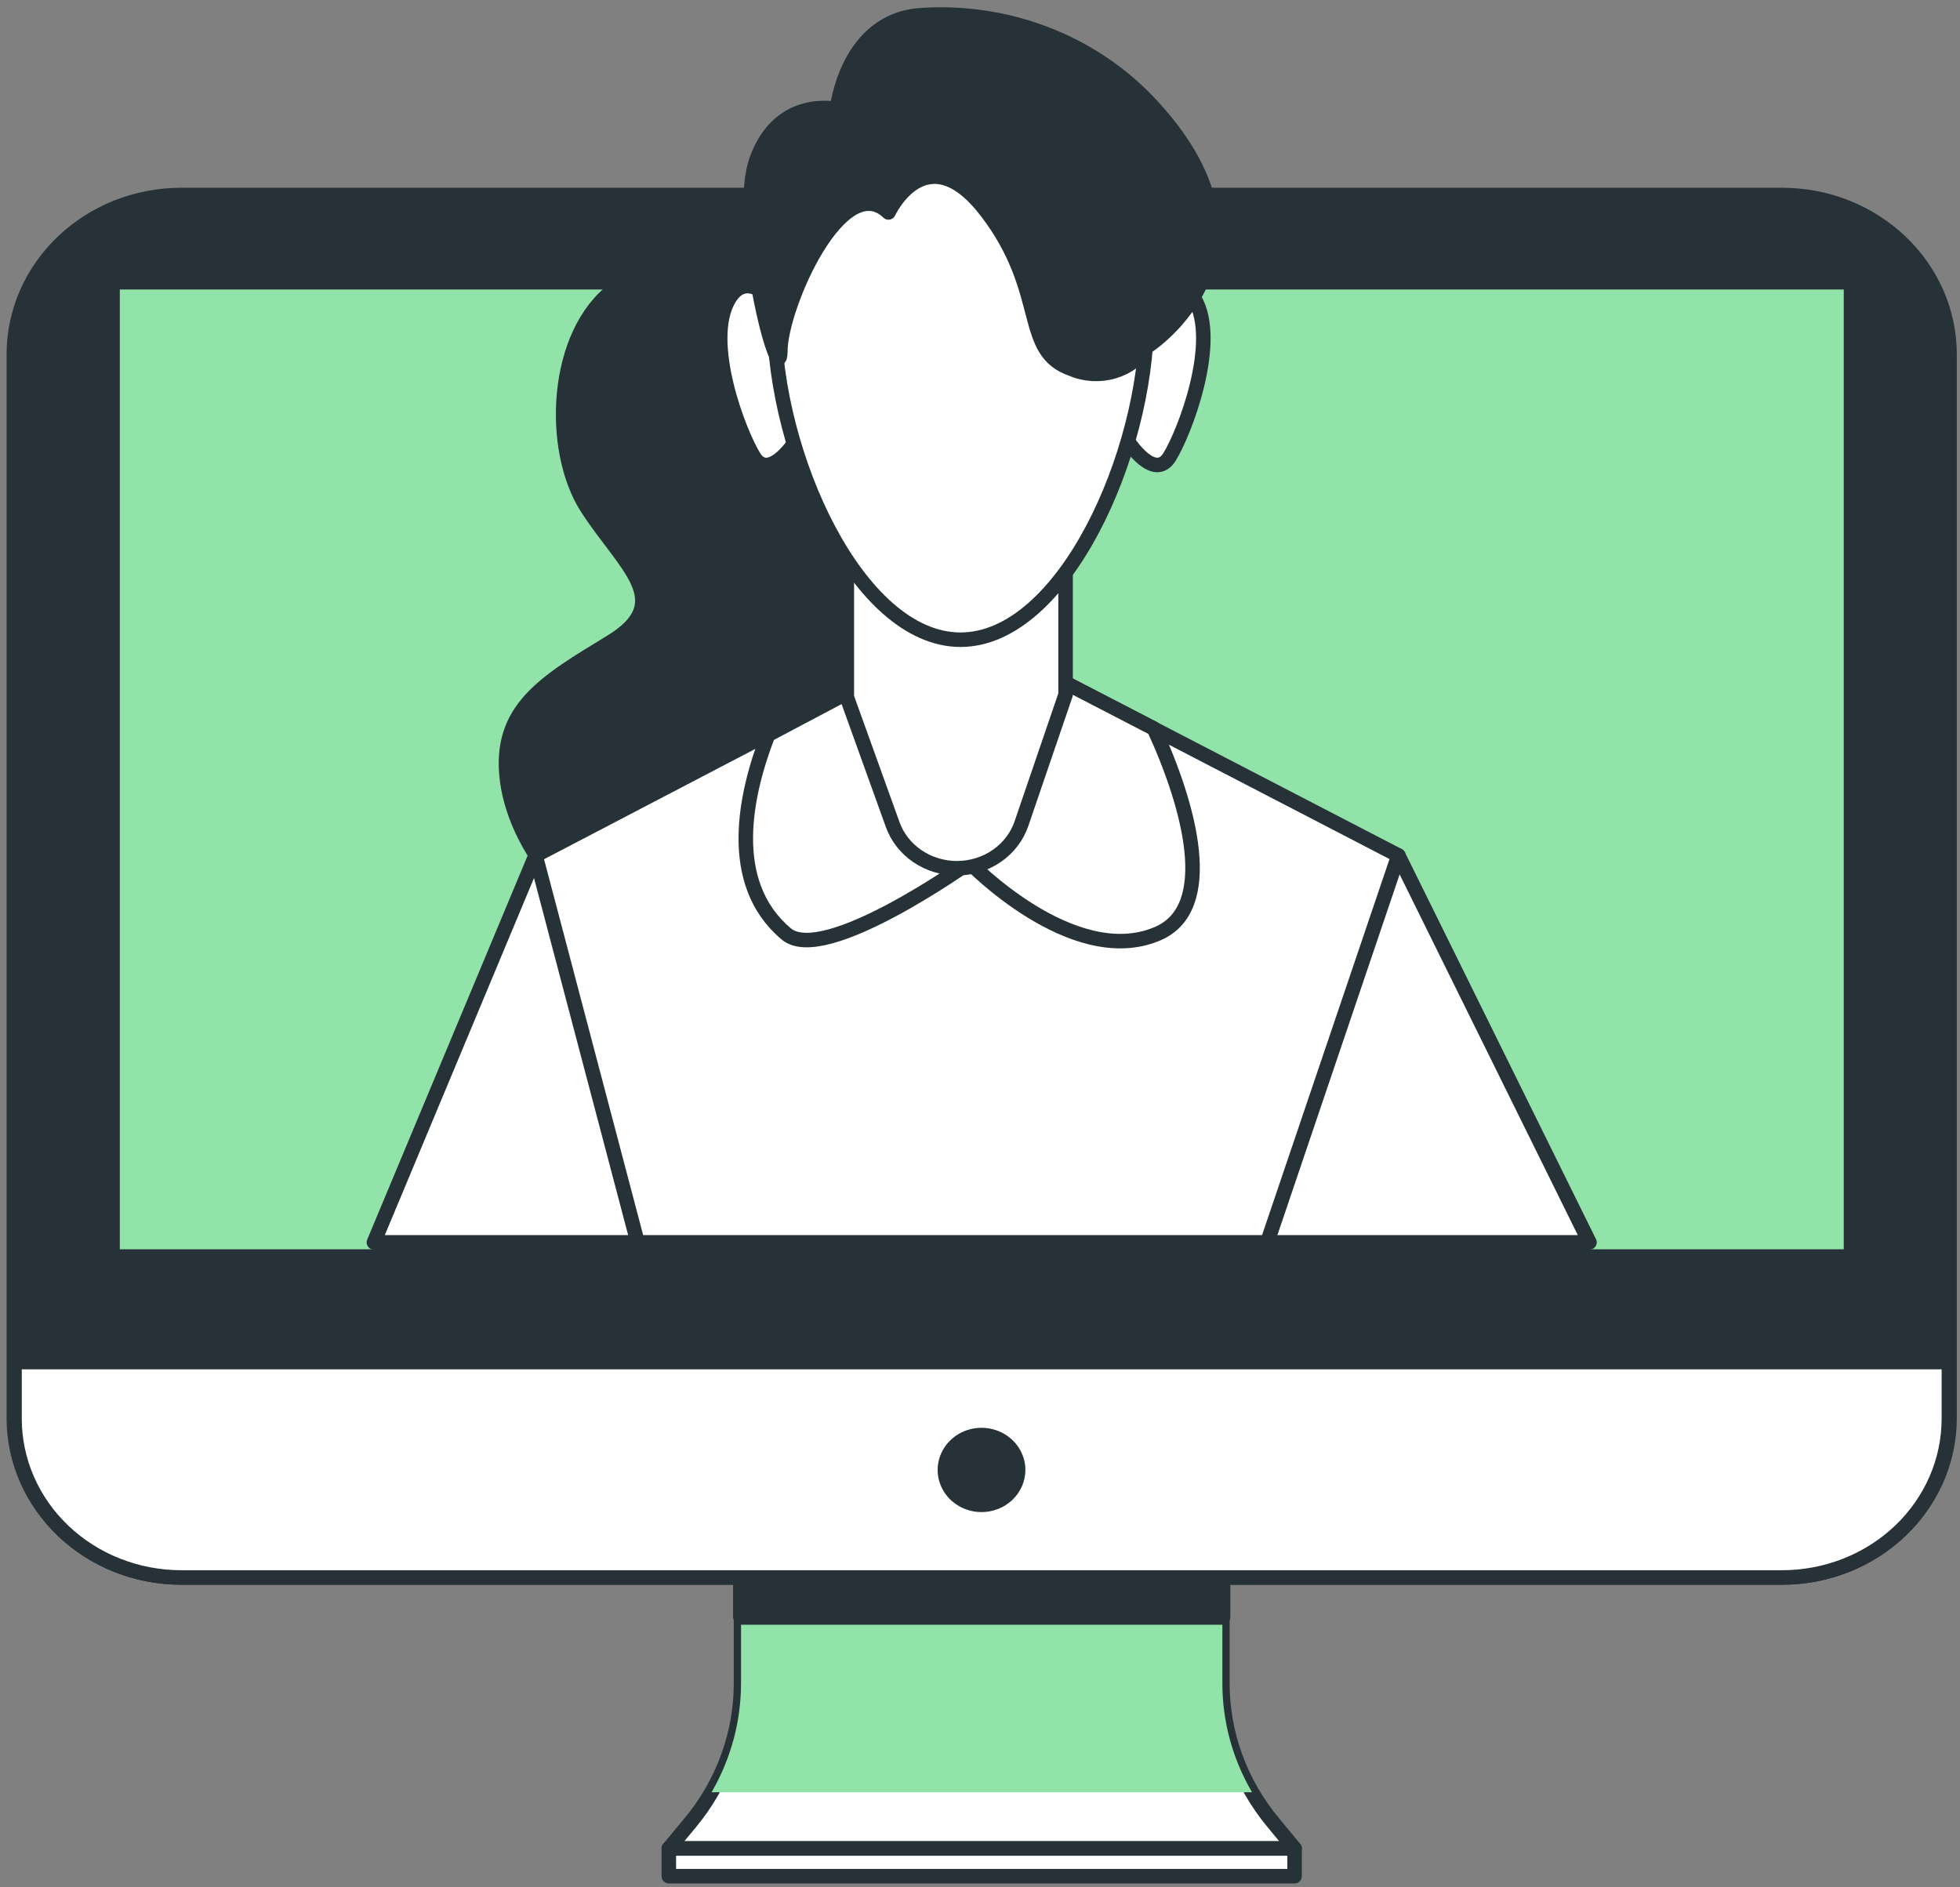 <svg width="135" height="130" viewBox="0 0 135 130" fill="none" xmlns="http://www.w3.org/2000/svg">
<rect x="0" y="0" width="135" height="130" fill="#808080" stroke="none"/>
<path d="M84.194 115.936V105.231H51.04V115.936C51.043 119.433 49.805 122.827 47.527 125.57L46.067 127.324H89.167L87.719 125.57C85.433 122.831 84.189 119.435 84.194 115.936Z" fill="white" stroke="#263238" stroke-linecap="round" stroke-linejoin="round"/>
<g style="mix-blend-mode:multiply">
<path d="M49.011 123.45H86.235C84.893 121.152 84.191 118.566 84.194 115.936V105.231H51.04V115.936C51.042 118.564 50.344 121.149 49.011 123.45Z" fill="#92E3A9"/>
</g>
<path d="M84.194 106.845H51.04V111.367H84.194V106.845Z" fill="#263238" stroke="#263238" stroke-width="1.095" stroke-linecap="round" stroke-linejoin="round"/>
<path d="M122.741 13.48H12.492C6.145 13.48 1 18.378 1 24.42V97.671C1 103.713 6.145 108.611 12.492 108.611H122.741C129.088 108.611 134.234 103.713 134.234 97.671V24.42C134.234 18.378 129.088 13.48 122.741 13.48Z" fill="#263238" stroke="#263238" stroke-width="1.095" stroke-linecap="round" stroke-linejoin="round"/>
<path d="M1 93.82H134.234V97.718C134.234 99.155 133.937 100.577 133.359 101.905C132.781 103.232 131.935 104.438 130.868 105.454C129.801 106.47 128.534 107.276 127.139 107.826C125.745 108.375 124.251 108.658 122.741 108.658H12.492C10.983 108.658 9.489 108.375 8.095 107.826C6.7 107.276 5.433 106.47 4.366 105.454C3.299 104.438 2.452 103.232 1.875 101.905C1.297 100.577 1 99.155 1 97.718V93.879V93.82Z" fill="white" stroke="#263238" stroke-linecap="round" stroke-linejoin="round"/>
<path d="M127.541 19.391H7.705V86.6H127.541V19.391Z" fill="#92E3A9" stroke="#263238" stroke-width="1.095" stroke-linecap="round" stroke-linejoin="round"/>
<path d="M70.079 101.251C70.079 100.785 69.934 100.329 69.662 99.942C69.39 99.555 69.004 99.253 68.551 99.075C68.099 98.896 67.602 98.85 67.122 98.941C66.642 99.031 66.201 99.256 65.855 99.585C65.509 99.915 65.273 100.334 65.178 100.791C65.082 101.248 65.131 101.722 65.319 102.152C65.506 102.582 65.823 102.95 66.23 103.209C66.637 103.468 67.115 103.606 67.605 103.606C68.261 103.606 68.89 103.358 69.354 102.916C69.818 102.474 70.079 101.875 70.079 101.251Z" fill="#263238" stroke="#263238" stroke-width="1.095" stroke-linecap="round" stroke-linejoin="round"/>
<path d="M89.167 127.324H46.067V129.232H89.167V127.324Z" fill="white" stroke="#263238" stroke-linecap="round" stroke-linejoin="round"/>
<path d="M52.425 18.332C52.425 18.332 46.599 16.789 42.38 19.875C38.162 22.96 37.853 30.968 40.438 34.984C43.024 39 46.624 41.449 42.059 44.228C37.494 47.008 34.29 48.857 34.933 53.779C35.576 58.702 40.438 65.191 48.207 65.497C55.976 65.803 65.378 59.338 65.378 52.248C65.378 45.159 59.873 40.531 61.815 36.527C63.757 32.523 69.584 27.27 65.056 21.723C60.528 16.177 52.425 18.332 52.425 18.332Z" fill="#263238" stroke="#263238" stroke-linecap="round" stroke-linejoin="round"/>
<path d="M109.48 85.576L96.317 58.926H36.888L25.754 85.576H109.48Z" fill="white" stroke="#263238" stroke-linecap="round" stroke-linejoin="round"/>
<path d="M87.286 85.576L96.317 58.926L66.491 43.463L36.888 58.926L43.914 85.576H87.286Z" fill="white" stroke="#263238" stroke-linecap="round" stroke-linejoin="round"/>
<path d="M61.382 46.125L52.908 50.611C51.349 54.627 49.951 60.786 54.145 64.32C56.743 66.557 66.763 59.397 66.763 59.397C66.763 59.397 73.889 66.793 79.716 64.32C83.847 62.577 81.967 55.593 79.481 50.188L70.24 45.406L61.382 46.125Z" fill="white" stroke="#263238" stroke-linecap="round" stroke-linejoin="round"/>
<path d="M58.326 36.244V48.02L61.481 56.782C61.797 57.67 62.398 58.44 63.201 58.982C64.003 59.525 64.965 59.813 65.949 59.805C66.933 59.797 67.889 59.494 68.682 58.939C69.475 58.383 70.063 57.604 70.363 56.712L73.394 47.844V35.561L58.326 36.244Z" fill="white" stroke="#263238" stroke-linecap="round" stroke-linejoin="round"/>
<path d="M55.073 22.948C55.073 22.948 51.943 17.66 50.211 20.593C48.479 23.525 50.904 29.837 51.943 31.486C52.982 33.135 54.727 30.497 54.727 30.497" fill="white"/>
<path d="M55.073 22.948C55.073 22.948 51.943 17.66 50.211 20.593C48.479 23.525 50.904 29.837 51.943 31.486C52.982 33.135 54.727 30.497 54.727 30.497" stroke="#263238" stroke-linecap="round" stroke-linejoin="round"/>
<path d="M77.414 22.948C77.414 22.948 80.544 17.66 82.276 20.593C84.008 23.525 81.583 29.837 80.544 31.486C79.505 33.135 77.761 30.497 77.761 30.497" fill="white"/>
<path d="M77.414 22.948C77.414 22.948 80.544 17.66 82.276 20.593C84.008 23.525 81.583 29.837 80.544 31.486C79.505 33.135 77.761 30.497 77.761 30.497" stroke="#263238" stroke-linecap="round" stroke-linejoin="round"/>
<path d="M78.986 21.959C78.986 31.251 73.246 44.064 66.157 44.064C59.069 44.064 53.329 31.251 53.329 21.959C53.329 12.667 59.081 5.118 66.157 5.118C73.233 5.118 78.986 12.655 78.986 21.959Z" fill="white" stroke="#263238" stroke-linecap="round" stroke-linejoin="round"/>
<path d="M61.196 14.634C61.196 14.634 63.794 9.087 68 14.634C72.206 20.181 70.264 24.197 73.827 25.421C74.74 25.806 75.77 25.862 76.723 25.578C77.677 25.294 78.49 24.69 79.01 23.878C79.01 23.878 89.055 17.413 79.01 6.932C77.05 4.905 74.635 3.323 71.946 2.304C69.256 1.284 66.36 0.854 63.472 1.044C58.289 1.362 57.646 7.521 57.646 7.521C57.646 7.521 53.749 6.602 52.141 10.912C50.533 15.223 53.749 27.247 53.749 24.173C53.749 21.099 57.968 11.548 61.196 14.634Z" fill="#263238" stroke="#263238" stroke-linecap="round" stroke-linejoin="round"/>
</svg>
